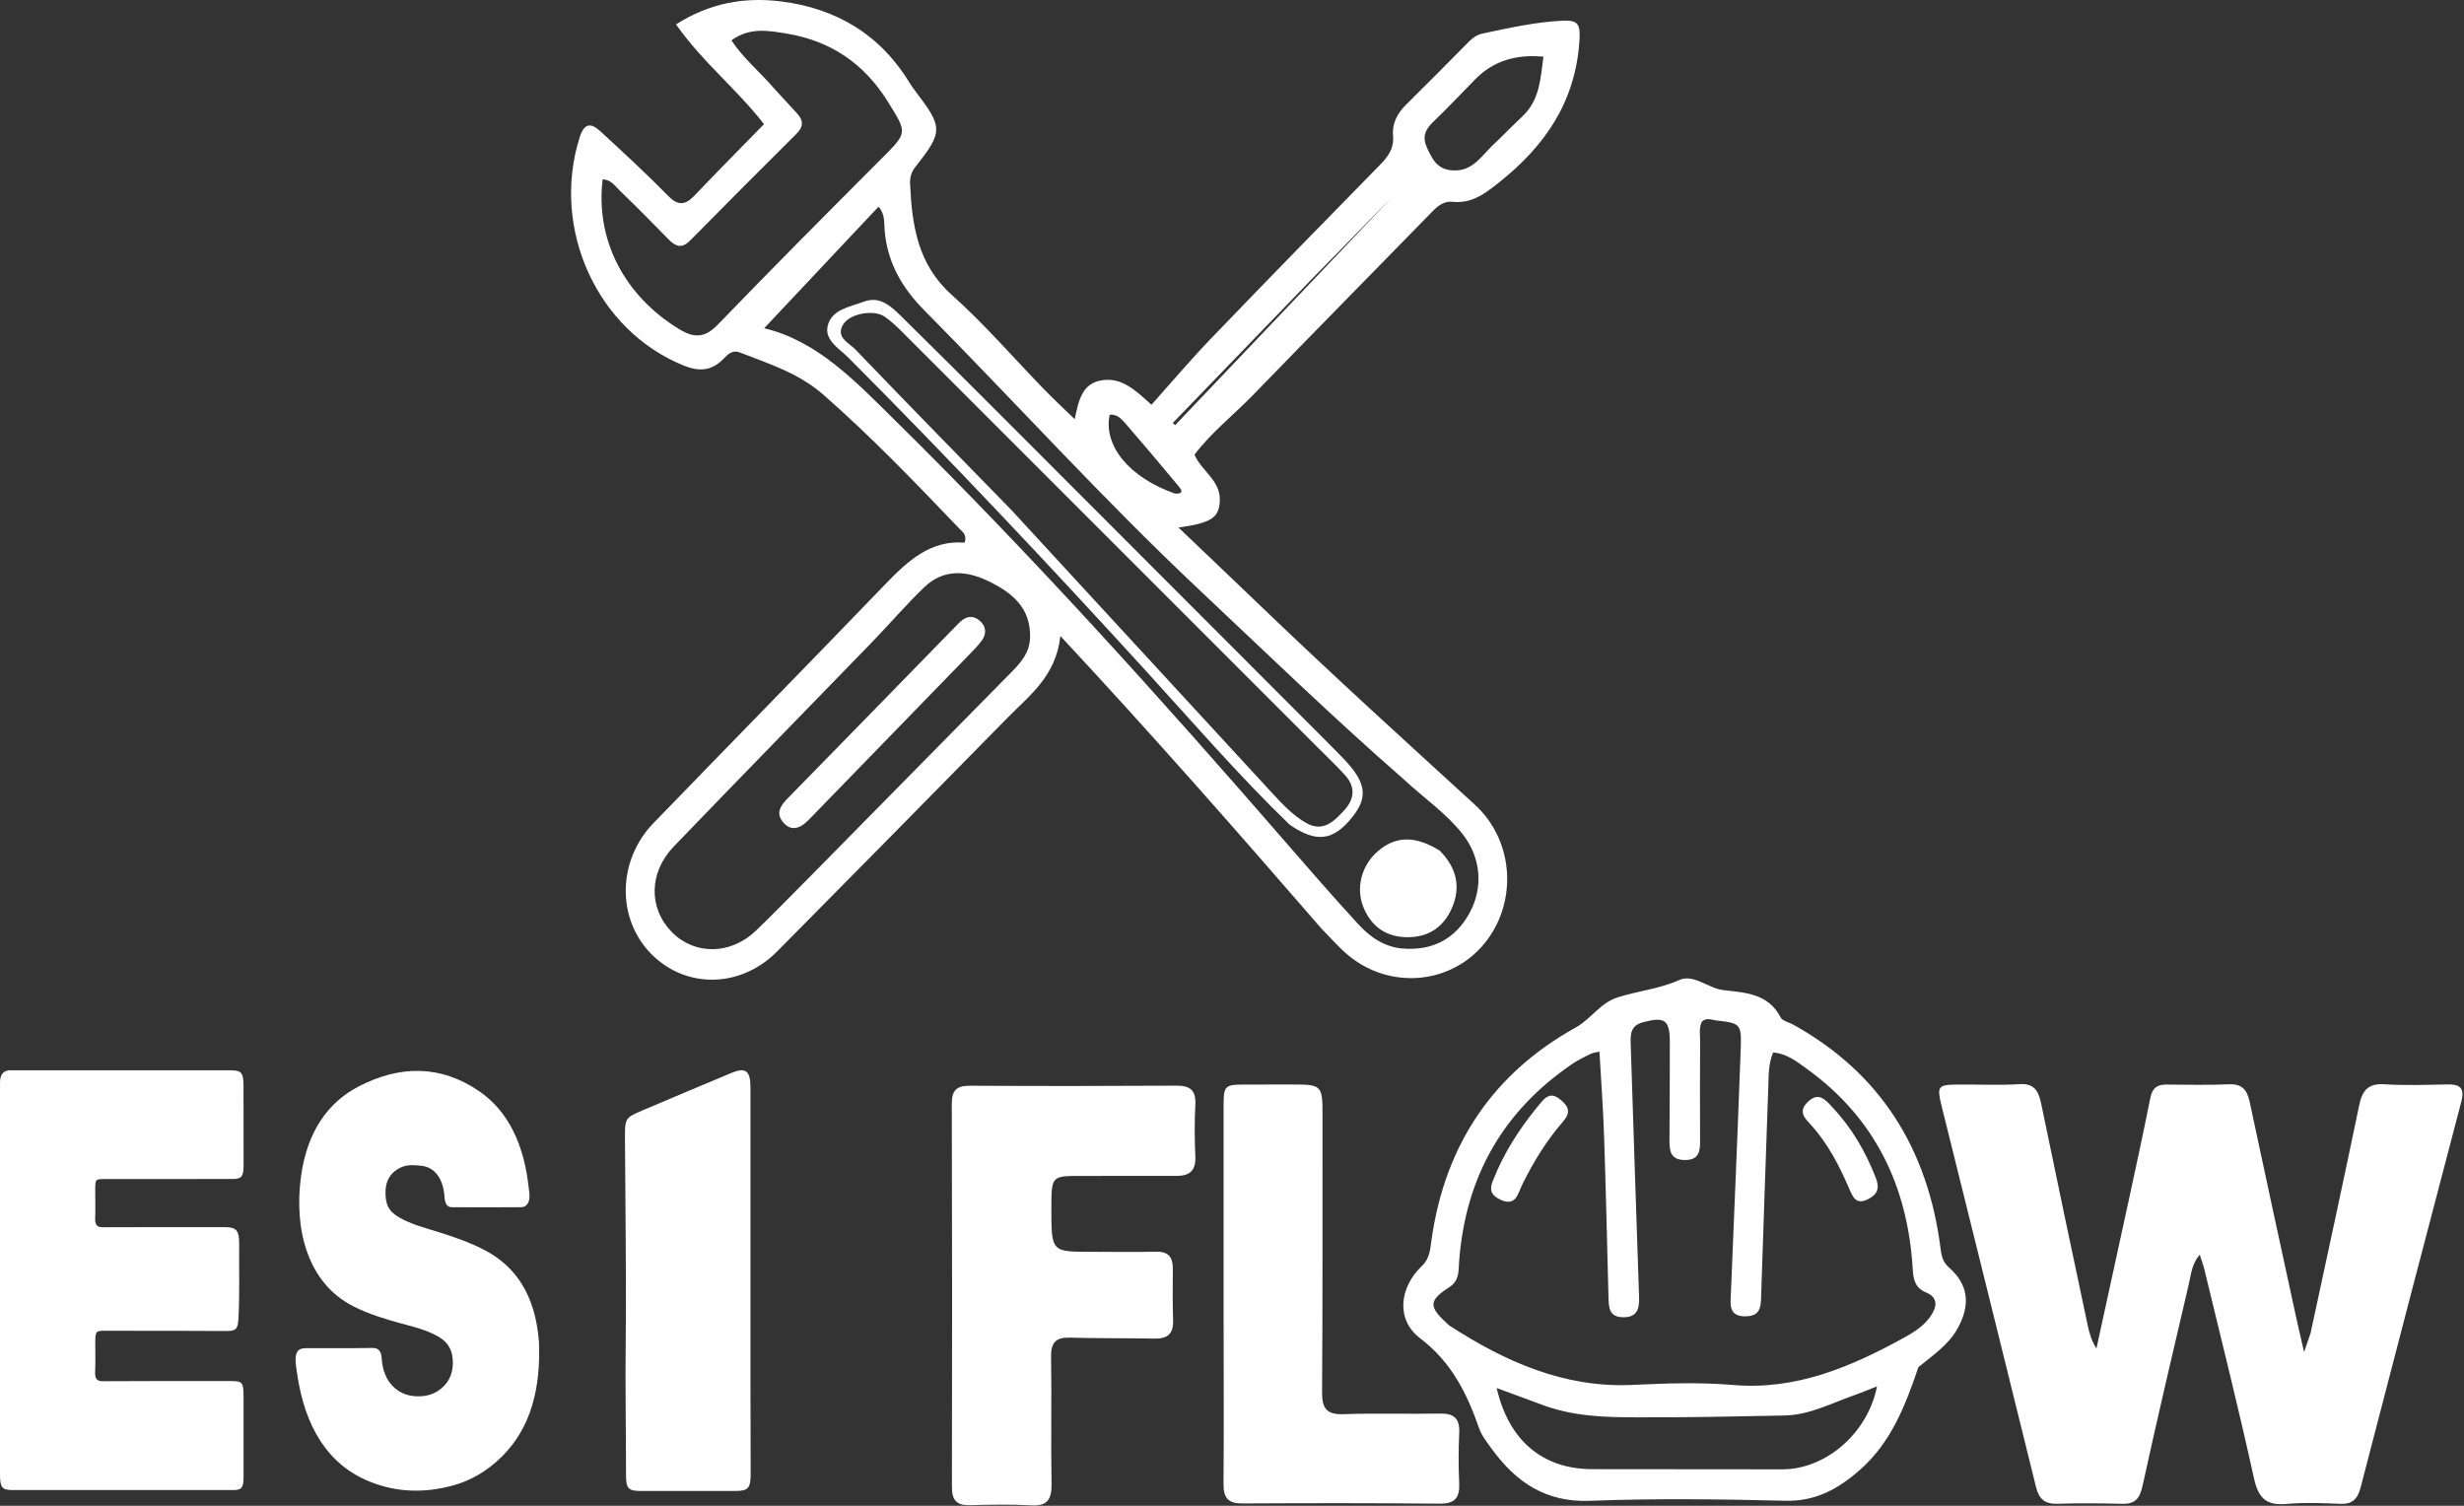 <svg width="72" height="44" viewBox="0 0 72 44" fill="none" xmlns="http://www.w3.org/2000/svg">
<rect x="0" y="0" width="72" height="44" fill="#333333" stroke="none"/>
<g clip-path="url(#clip0_455_3056)">
<path d="M67.517 38.954C68.001 36.709 68.479 34.505 68.938 32.295C69.029 31.854 69.209 31.652 69.676 31.683C70.286 31.722 70.9 31.7 71.512 31.687C71.874 31.68 72.029 31.784 71.921 32.194C70.933 35.952 69.953 39.712 68.977 43.473C68.892 43.8 68.736 43.957 68.391 43.943C67.867 43.922 67.339 43.899 66.818 43.946C66.244 43.998 65.994 43.799 65.863 43.198C65.414 41.15 64.901 39.117 64.41 37.079C64.381 36.959 64.336 36.844 64.278 36.663C64.043 36.936 64.025 37.241 63.961 37.513C63.498 39.484 63.037 41.456 62.603 43.434C62.521 43.806 62.369 43.952 62.008 43.943C61.378 43.926 60.748 43.922 60.119 43.941C59.761 43.952 59.583 43.813 59.494 43.452C58.583 39.746 57.658 36.045 56.741 32.341C56.59 31.731 56.618 31.696 57.228 31.691C57.823 31.686 58.419 31.717 59.011 31.68C59.459 31.652 59.571 31.894 59.649 32.27C60.093 34.428 60.55 36.582 61.006 38.737C61.053 38.96 61.118 39.178 61.259 39.406C61.574 37.964 61.89 36.523 62.202 35.08C62.417 34.083 62.635 33.085 62.834 32.084C62.891 31.801 63.027 31.689 63.298 31.692C63.91 31.697 64.523 31.709 65.134 31.684C65.508 31.669 65.661 31.839 65.736 32.192C66.182 34.294 66.64 36.393 67.095 38.493C67.159 38.79 67.231 39.085 67.328 39.509C67.413 39.263 67.459 39.128 67.517 38.954Z" fill="white"/>
<path d="M56.057 39.949C55.671 41.092 55.249 42.163 54.342 42.957C53.71 43.51 53.052 43.874 52.175 43.853C50.271 43.807 48.363 43.781 46.461 43.855C45.173 43.905 44.299 43.316 43.583 42.327C43.448 42.14 43.296 41.951 43.221 41.737C42.863 40.707 42.411 39.8 41.496 39.104C40.783 38.563 40.889 37.62 41.547 36.996C41.785 36.77 41.792 36.49 41.832 36.215C42.23 33.427 43.646 31.356 46.043 30.025C46.492 29.776 46.749 29.314 47.258 29.148C47.854 28.954 48.479 28.902 49.066 28.638C49.487 28.448 49.906 28.879 50.364 28.933C50.979 29.005 51.669 29.023 52.031 29.729C52.085 29.834 52.269 29.868 52.392 29.936C54.937 31.345 56.332 33.557 56.704 36.477C56.732 36.7 56.767 36.876 56.949 37.035C57.516 37.531 57.587 38.118 57.208 38.809C56.94 39.296 56.495 39.59 56.057 39.949ZM42.347 38.731C43.984 39.789 45.703 40.561 47.702 40.468C48.679 40.422 49.666 40.387 50.638 40.47C52.474 40.628 54.066 39.949 55.623 39.096C55.915 38.935 56.206 38.756 56.405 38.473C56.592 38.208 56.653 37.922 56.286 37.769C55.969 37.637 55.91 37.408 55.892 37.095C55.75 34.658 54.783 32.672 52.818 31.247C52.514 31.027 52.21 30.783 51.812 30.755C51.673 31.09 51.683 31.413 51.672 31.736C51.602 33.817 51.523 35.898 51.458 37.979C51.448 38.316 51.333 38.465 50.992 38.464C50.62 38.463 50.551 38.253 50.571 37.943C50.577 37.853 50.579 37.763 50.583 37.674C50.678 35.343 50.78 33.012 50.864 30.68C50.892 29.91 50.868 29.901 50.142 29.817C50.011 29.801 49.868 29.726 49.735 29.848C49.639 30.027 49.68 30.228 49.679 30.422C49.674 31.392 49.671 32.362 49.678 33.332C49.68 33.655 49.64 33.896 49.236 33.896C48.84 33.896 48.78 33.666 48.783 33.338C48.793 32.386 48.79 31.434 48.794 30.481C48.797 29.8 48.652 29.702 48.018 29.868C47.639 29.968 47.641 30.224 47.651 30.524C47.733 32.983 47.809 35.441 47.895 37.898C47.907 38.258 47.834 38.498 47.422 38.491C47.01 38.485 47.009 38.191 47.001 37.893C46.96 36.332 46.926 34.77 46.873 33.209C46.846 32.392 46.785 31.576 46.737 30.73C46.62 30.757 46.55 30.761 46.491 30.79C46.318 30.875 46.141 30.956 45.98 31.064C43.945 32.432 42.824 34.361 42.637 36.857C42.616 37.138 42.651 37.418 42.35 37.612C41.734 38.011 41.734 38.183 42.347 38.731ZM44.976 41.017C44.572 40.868 44.168 40.719 43.734 40.559C44.087 42.097 45.079 42.926 46.52 42.93C48.374 42.934 50.227 42.935 52.081 42.935C53.355 42.935 54.581 41.876 54.848 40.509C54.618 40.6 54.413 40.688 54.202 40.762C53.526 40.997 52.879 41.348 52.145 41.362C50.712 41.391 49.279 41.421 47.846 41.416C46.905 41.412 45.957 41.401 44.976 41.017Z" fill="white"/>
<path d="M30.722 35.328C30.723 36.579 30.723 36.579 31.882 36.578C32.511 36.577 33.14 36.592 33.769 36.575C34.132 36.564 34.276 36.722 34.271 37.082C34.264 37.584 34.264 38.087 34.279 38.59C34.29 38.994 34.095 39.123 33.73 39.115C32.908 39.098 32.087 39.111 31.266 39.087C30.866 39.076 30.706 39.214 30.713 39.645C30.734 40.883 30.705 42.123 30.727 43.361C30.735 43.822 30.599 44.015 30.129 43.988C29.537 43.954 28.941 43.967 28.347 43.983C27.977 43.992 27.815 43.862 27.816 43.455C27.824 39.72 27.823 35.985 27.812 32.25C27.811 31.846 27.967 31.724 28.342 31.726C30.352 31.737 32.361 31.736 34.371 31.724C34.767 31.721 34.951 31.846 34.929 32.279C34.904 32.781 34.905 33.285 34.929 33.787C34.95 34.218 34.752 34.363 34.368 34.361C33.442 34.357 32.516 34.363 31.589 34.362C30.722 34.361 30.722 34.36 30.722 35.328Z" fill="white"/>
<path d="M38.644 32.7C38.642 35.393 38.651 38.033 38.632 40.673C38.628 41.163 38.771 41.34 39.258 41.323C40.2 41.29 41.145 41.322 42.089 41.306C42.492 41.299 42.66 41.455 42.64 41.877C42.616 42.361 42.617 42.848 42.639 43.332C42.66 43.764 42.515 43.943 42.071 43.938C40.148 43.92 38.226 43.921 36.303 43.932C35.893 43.935 35.749 43.775 35.752 43.36C35.765 41.816 35.756 40.271 35.755 38.727C35.755 36.625 35.754 34.524 35.754 32.423C35.754 31.695 35.756 31.694 36.44 31.691C36.859 31.689 37.279 31.69 37.698 31.69C38.65 31.689 38.65 31.689 38.644 32.7Z" fill="white"/>
<path d="M43.748 34.202C44.091 33.442 44.536 32.802 45.042 32.2C45.234 31.972 45.394 31.957 45.615 32.147C45.846 32.344 45.899 32.513 45.676 32.77C45.196 33.321 44.813 33.944 44.487 34.603C44.352 34.875 44.301 35.274 43.834 35.051C43.371 34.83 43.635 34.526 43.748 34.202Z" fill="white"/>
<path d="M53.539 32.351C54.12 32.964 54.51 33.652 54.809 34.406C54.934 34.722 54.865 34.905 54.572 35.047C54.239 35.209 54.144 34.986 54.039 34.742C53.749 34.071 53.419 33.425 52.925 32.879C52.759 32.694 52.522 32.495 52.82 32.204C53.116 31.915 53.313 32.09 53.539 32.351Z" fill="white"/>
<path d="M1.507 43.54C1.11 43.54 0.734 43.541 0.357 43.54C0.061 43.539 8.40185e-05 43.463 6.531e-05 43.09C-0 39.408 0 35.727 0 32.046C0 31.902 -0.001 31.759 0.001 31.615C0.004 31.404 0.095 31.294 0.26 31.276C0.292 31.273 0.324 31.275 0.356 31.275C2.477 31.275 4.598 31.275 6.718 31.275C7.067 31.275 7.116 31.339 7.116 31.773C7.117 32.53 7.118 33.287 7.118 34.044C7.118 34.379 7.062 34.451 6.793 34.451C5.547 34.453 4.302 34.452 3.056 34.453C2.783 34.453 2.783 34.453 2.782 34.801C2.782 35.064 2.791 35.328 2.781 35.59C2.772 35.803 2.843 35.862 3.006 35.861C4.194 35.855 5.382 35.858 6.57 35.858C6.911 35.858 6.992 35.952 6.989 36.373C6.983 37.089 7.005 37.806 6.968 38.523C6.952 38.813 6.903 38.889 6.668 38.891C6.228 38.893 5.787 38.889 5.346 38.888C4.58 38.887 3.813 38.886 3.047 38.886C2.804 38.886 2.785 38.91 2.784 39.212C2.783 39.499 2.793 39.787 2.78 40.073C2.77 40.291 2.828 40.361 3.006 40.36C4.252 40.351 5.497 40.355 6.743 40.355C7.085 40.355 7.117 40.393 7.117 40.817C7.118 41.597 7.118 42.378 7.117 43.159C7.117 43.473 7.065 43.54 6.815 43.54C5.052 43.541 3.289 43.54 1.507 43.54Z" fill="white"/>
<path d="M15.748 39.197C15.806 40.567 15.513 41.716 14.678 42.55C14.239 42.989 13.746 43.271 13.209 43.414C12.394 43.631 11.584 43.614 10.786 43.287C9.595 42.799 8.9 41.717 8.674 40.086C8.662 40.002 8.648 39.919 8.641 39.834C8.615 39.524 8.697 39.396 8.926 39.395C9.576 39.393 10.226 39.4 10.876 39.388C11.05 39.385 11.14 39.468 11.154 39.696C11.197 40.41 11.644 40.758 12.098 40.796C12.381 40.82 12.655 40.774 12.901 40.567C13.137 40.368 13.261 40.085 13.228 39.705C13.198 39.364 13.02 39.178 12.804 39.054C12.466 38.86 12.105 38.776 11.747 38.679C11.264 38.547 10.785 38.405 10.322 38.17C8.975 37.486 8.586 35.899 8.797 34.367C8.977 33.06 9.589 32.205 10.491 31.741C11.672 31.134 12.866 31.103 14.012 31.893C14.852 32.472 15.314 33.447 15.448 34.698C15.456 34.767 15.467 34.836 15.472 34.905C15.486 35.122 15.397 35.273 15.234 35.275C14.555 35.281 13.877 35.279 13.198 35.276C13.052 35.276 13 35.148 12.988 34.972C12.954 34.442 12.703 34.103 12.308 34.064C12.112 34.044 11.914 34.024 11.722 34.109C11.435 34.236 11.278 34.47 11.266 34.79C11.252 35.182 11.351 35.392 11.661 35.572C12.025 35.782 12.415 35.877 12.798 35.997C13.261 36.143 13.721 36.298 14.165 36.531C15.073 37.007 15.64 37.843 15.748 39.197Z" fill="white"/>
<path d="M21.929 40.216C21.931 41.182 21.935 42.12 21.935 43.058C21.935 43.484 21.865 43.566 21.494 43.567C20.566 43.569 19.638 43.569 18.71 43.567C18.36 43.566 18.293 43.489 18.293 43.099C18.293 41.816 18.268 40.535 18.283 39.252C18.305 37.261 18.271 35.27 18.262 33.279C18.259 32.678 18.265 32.663 18.769 32.449C19.637 32.079 20.507 31.713 21.377 31.35C21.787 31.18 21.928 31.287 21.929 31.773C21.931 34.578 21.929 37.382 21.929 40.216Z" fill="white"/>
<path d="M38.606 27.125C36.12 24.256 33.64 21.433 30.985 18.584C30.86 19.756 30.078 20.325 29.429 20.986C27.195 23.264 24.953 25.534 22.709 27.801C21.645 28.877 20.047 28.902 19.031 27.876C18.017 26.851 18.036 25.146 19.093 24.054C21.349 21.722 23.621 19.407 25.871 17.07C26.527 16.389 27.193 15.775 28.188 15.857C28.265 15.619 28.119 15.537 28.03 15.444C26.744 14.098 25.455 12.756 24.055 11.53C23.337 10.902 22.474 10.631 21.626 10.302C21.39 10.21 21.263 10.362 21.128 10.498C20.785 10.844 20.42 10.861 19.978 10.682C17.453 9.659 16.1 6.698 16.933 4.028C17.079 3.558 17.288 3.599 17.561 3.852C18.224 4.464 18.889 5.075 19.521 5.72C19.819 6.025 20.027 5.995 20.298 5.71C20.956 5.018 21.629 4.34 22.325 3.628C21.529 2.6 20.52 1.808 19.754 0.713C20.75 0.081 21.761 -0.091 22.825 0.042C24.443 0.246 25.733 1.011 26.604 2.459C26.649 2.535 26.704 2.606 26.758 2.677C27.556 3.725 27.559 3.849 26.752 4.872C26.631 5.024 26.585 5.181 26.593 5.366C26.649 6.586 26.814 7.726 27.81 8.616C28.771 9.473 29.62 10.463 30.523 11.391C30.792 11.668 31.076 11.931 31.404 12.249C31.521 11.693 31.619 11.182 32.235 11.107C32.778 11.041 33.153 11.374 33.646 11.828C34.242 11.162 34.803 10.499 35.403 9.876C37.037 8.176 38.684 6.489 40.335 4.807C40.571 4.566 40.738 4.329 40.706 3.966C40.674 3.603 40.833 3.31 41.087 3.059C41.705 2.449 42.315 1.831 42.925 1.214C43.041 1.097 43.167 1.013 43.328 0.979C44.098 0.815 44.866 0.645 45.654 0.604C46.126 0.58 46.186 0.714 46.151 1.212C46.03 2.992 45.134 4.273 43.806 5.329C43.387 5.662 43.002 5.954 42.451 5.897C42.199 5.871 42.025 6.005 41.857 6.178C40.111 7.966 38.358 9.747 36.617 11.54C36.052 12.123 35.407 12.624 34.904 13.285C35.111 13.771 35.665 14.033 35.644 14.625C35.626 15.125 35.405 15.281 34.436 15.415C35.3 16.24 36.125 17.023 36.945 17.811C38.963 19.749 41.034 21.627 43.097 23.514C44.264 24.582 44.349 26.411 43.353 27.597C42.376 28.76 40.637 28.918 39.424 27.936C39.137 27.704 38.894 27.416 38.606 27.125ZM23.681 25.604C25.646 23.609 27.613 21.616 29.576 19.619C29.85 19.34 30.094 19.055 30.1 18.607C30.112 17.764 29.583 17.336 28.958 17.018C28.299 16.683 27.6 16.587 27.003 17.163C26.468 17.679 25.982 18.247 25.464 18.782C23.54 20.768 21.604 22.742 19.688 24.736C18.953 25.502 18.951 26.544 19.633 27.237C20.298 27.913 21.347 27.905 22.087 27.197C22.612 26.695 23.115 26.169 23.681 25.604ZM41.013 22.768C38.948 20.963 36.975 19.053 34.977 17.172C32.216 14.572 29.667 11.753 26.999 9.057C26.371 8.422 25.937 7.692 25.852 6.759C25.831 6.531 25.869 6.254 25.671 6.04C24.557 7.224 23.451 8.399 22.329 9.592C23.886 9.96 25.003 11.149 26.147 12.276C30.139 16.208 33.893 20.373 37.571 24.613C38.268 25.417 38.968 26.22 39.688 27.004C40.039 27.388 40.464 27.68 41.003 27.718C41.847 27.778 42.508 27.456 42.934 26.691C43.352 25.94 43.278 25.059 42.738 24.372C42.262 23.766 41.626 23.336 41.013 22.768ZM22.639 2.606C22.855 2.841 23.07 3.077 23.288 3.31C23.482 3.517 23.482 3.702 23.274 3.909C22.232 4.946 21.194 5.986 20.162 7.032C19.927 7.27 19.744 7.207 19.539 6.997C19.068 6.515 18.595 6.036 18.111 5.57C17.97 5.434 17.847 5.24 17.609 5.243C17.397 7.022 18.25 8.645 19.845 9.617C20.293 9.89 20.6 9.874 20.98 9.48C22.555 7.849 24.155 6.241 25.757 4.637C26.528 3.864 26.515 3.892 25.945 2.973C25.24 1.837 24.242 1.183 22.972 0.979C22.458 0.896 21.905 0.788 21.373 1.18C21.731 1.72 22.204 2.095 22.639 2.606ZM43.726 4.143C43.979 3.896 44.227 3.643 44.485 3.401C44.995 2.924 45.015 2.288 45.1 1.657C44.26 1.577 43.61 1.803 43.105 2.32C42.696 2.738 42.294 3.163 41.873 3.568C41.639 3.792 41.553 4.012 41.702 4.326C41.858 4.657 41.989 4.944 42.434 4.978C43.061 5.025 43.3 4.518 43.726 4.143ZM38.311 8.176C36.964 9.57 35.618 10.964 34.271 12.358C34.293 12.38 34.315 12.402 34.337 12.425C36.606 10.039 38.876 7.654 41.145 5.269C41.147 5.271 41.15 5.273 41.153 5.275C40.224 6.225 39.295 7.175 38.311 8.176ZM34.337 14.423C34.65 14.436 34.486 14.265 34.413 14.176C33.904 13.563 33.391 12.954 32.869 12.354C32.758 12.227 32.625 12.094 32.426 12.119C32.233 13.017 33.002 13.963 34.337 14.423Z" fill="white"/>
<path d="M23.605 23.983C23.332 24.25 23.071 24.28 22.858 23.994C22.672 23.743 22.816 23.534 23.007 23.338C24.632 21.68 26.252 20.016 27.873 18.355C27.947 18.279 28.02 18.199 28.101 18.133C28.276 17.991 28.459 17.992 28.628 18.138C28.819 18.305 28.833 18.514 28.691 18.714C28.578 18.872 28.437 19.01 28.302 19.149C26.746 20.752 25.189 22.353 23.605 23.983Z" fill="white"/>
<path d="M37.684 24.097C36.202 22.667 34.879 21.133 33.517 19.639C30.671 16.518 27.775 13.446 24.797 10.457C24.529 10.189 24.084 9.942 24.187 9.519C24.303 9.04 24.832 8.969 25.237 8.817C25.696 8.645 26.013 8.926 26.305 9.213C27.354 10.244 28.395 11.283 29.435 12.324C32.579 15.47 35.722 18.619 38.865 21.767C39.015 21.918 39.165 22.069 39.311 22.224C39.92 22.877 39.973 23.301 39.521 23.869C38.962 24.571 38.468 24.64 37.684 24.097ZM29.559 14.909C32.094 17.66 34.629 20.412 37.164 23.163C37.465 23.489 37.767 23.815 38.153 24.04C38.656 24.332 38.976 24.008 39.284 23.672C39.578 23.35 39.612 22.997 39.313 22.663C39.042 22.36 38.744 22.082 38.456 21.794C34.424 17.76 30.391 13.726 26.357 9.694C26.195 9.532 26.026 9.37 25.838 9.245C25.531 9.041 24.834 9.159 24.64 9.477C24.407 9.858 24.805 10.015 24.987 10.204C26.484 11.764 27.997 13.307 29.559 14.909Z" fill="white"/>
<path d="M42.068 24.855C42.572 25.363 42.695 25.931 42.419 26.549C42.174 27.1 41.73 27.389 41.128 27.386C40.528 27.382 40.094 27.103 39.851 26.536C39.608 25.969 39.774 25.3 40.252 24.882C40.773 24.426 41.347 24.409 42.068 24.855Z" fill="white"/>
</g>
<defs>
<clipPath id="clip0_455_3056">
<rect width="72" height="44" fill="white"/>
</clipPath>
</defs>
</svg>
